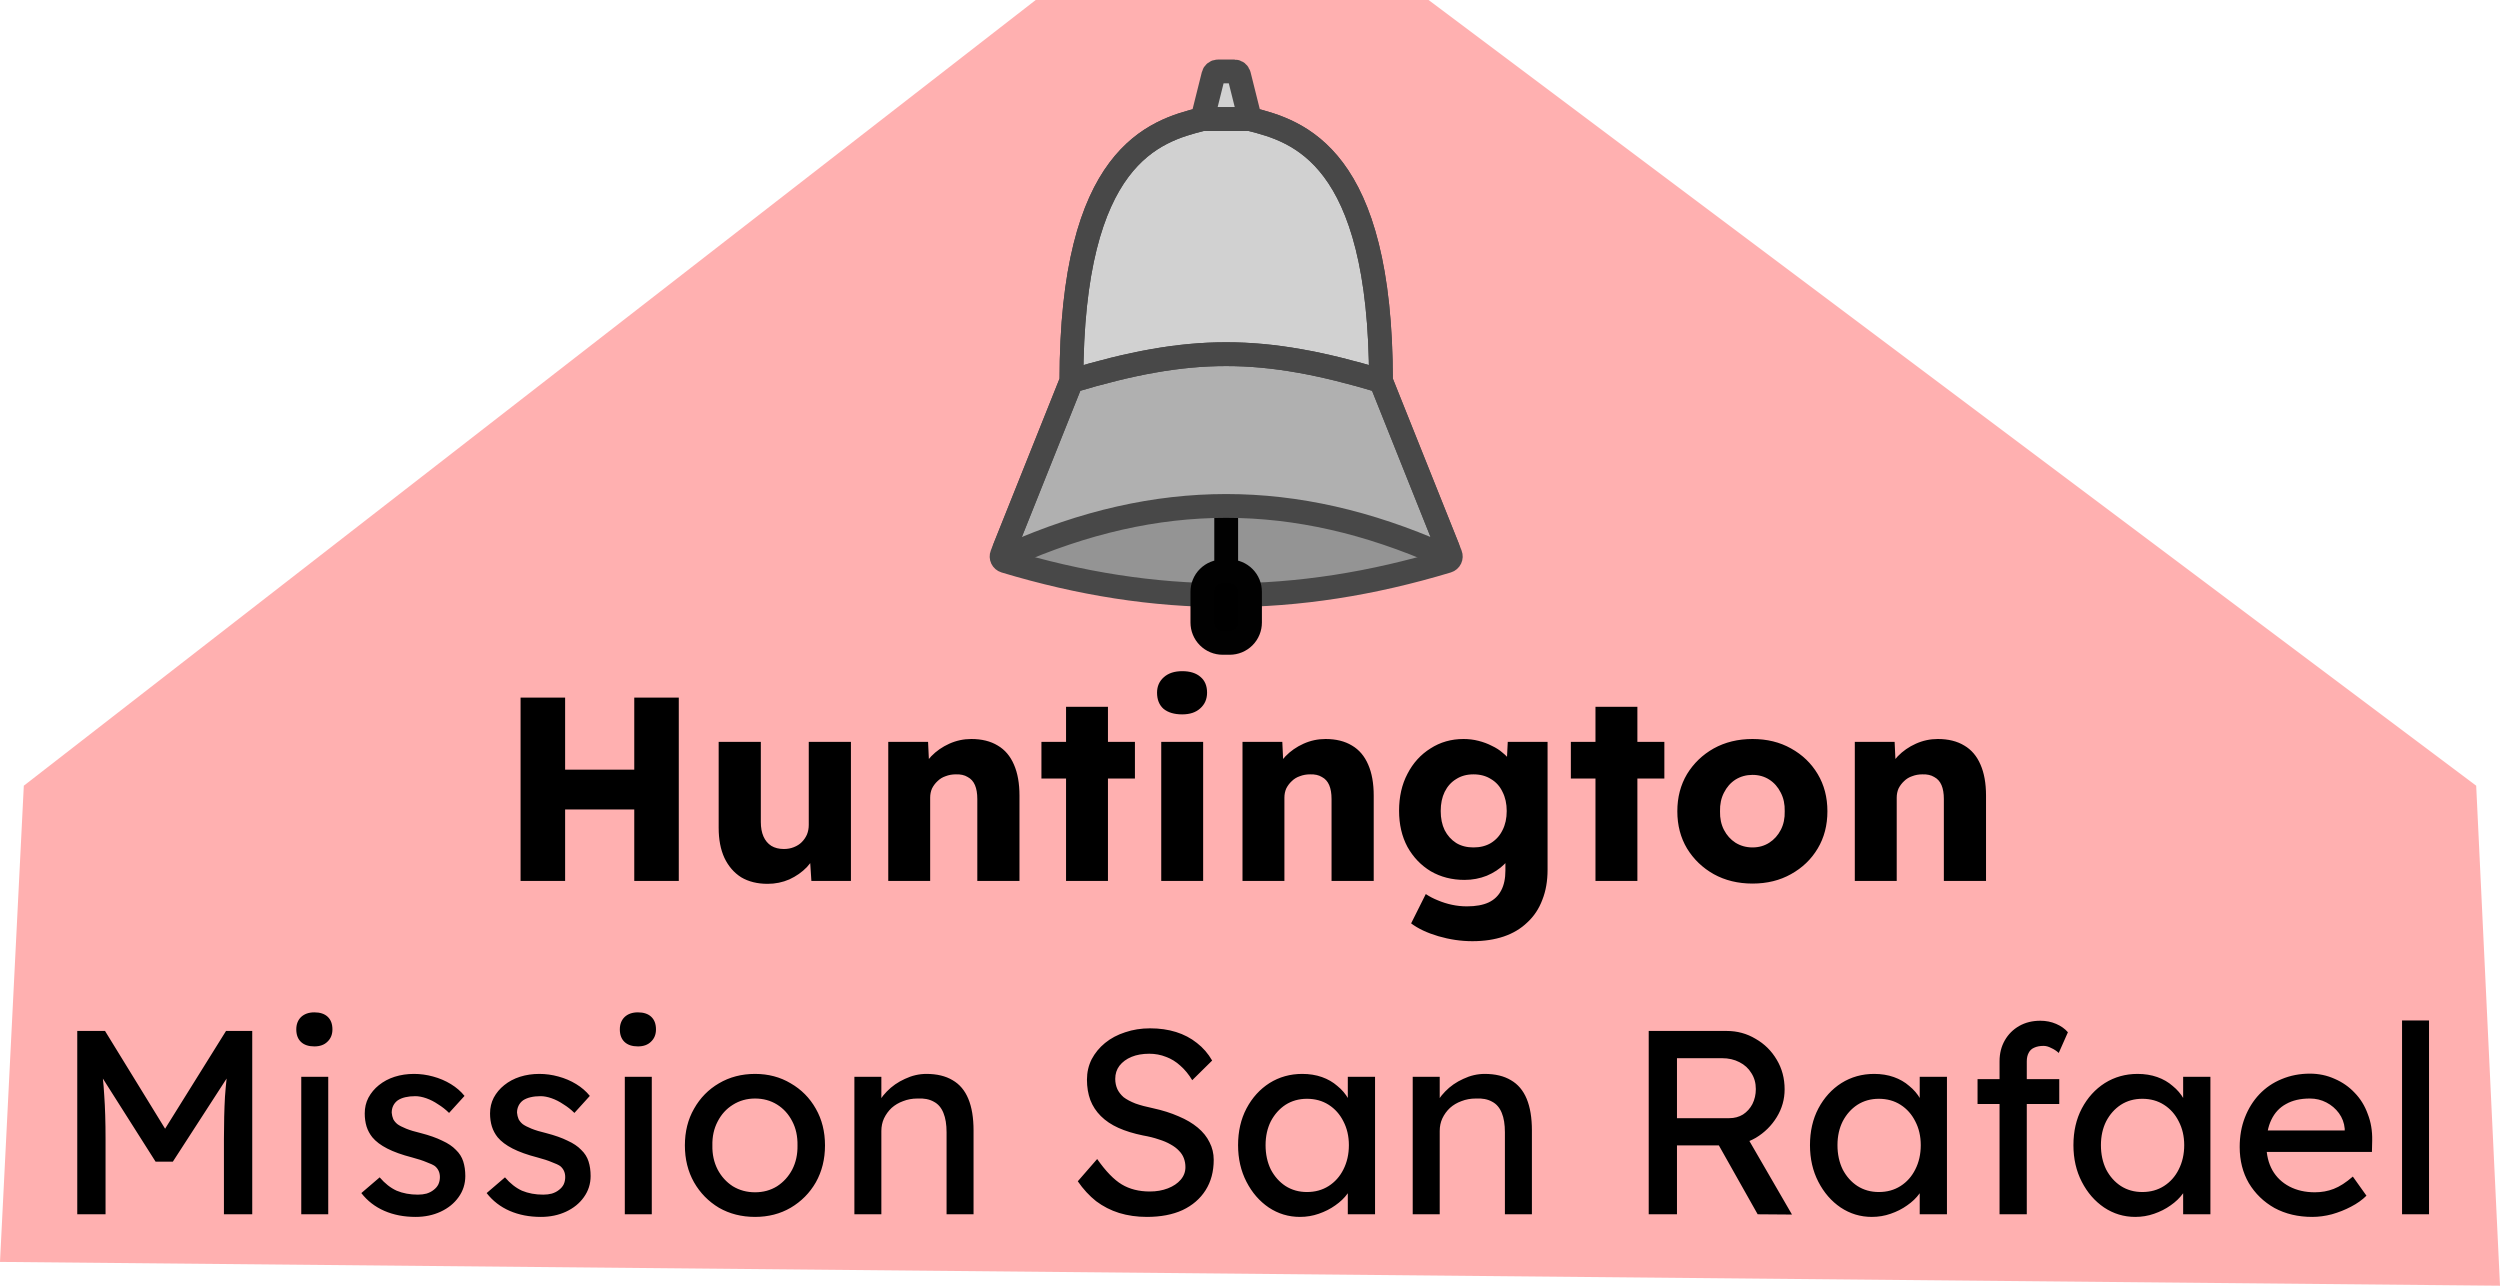 <svg width="105" height="54" viewBox="0 0 105 54" fill="none" xmlns="http://www.w3.org/2000/svg">
<path d="M43.5 0H60L104 33L105 54L0 53L1 33L43.5 0Z" fill="#FF0000" fill-opacity="0.31"/>
<path d="M26.639 37V29.3H28.509V37H26.639ZM21.864 37V29.3H23.735V37H21.864ZM22.59 33.997L22.602 32.325H27.628V33.997H22.59ZM32.241 37.121C31.808 37.121 31.438 37.029 31.13 36.846C30.829 36.655 30.594 36.384 30.426 36.032C30.264 35.68 30.184 35.258 30.184 34.767V31.159H31.955V34.525C31.955 34.76 31.991 34.961 32.065 35.13C32.138 35.299 32.248 35.431 32.395 35.526C32.541 35.614 32.717 35.658 32.923 35.658C33.077 35.658 33.216 35.632 33.341 35.581C33.473 35.53 33.583 35.46 33.671 35.372C33.766 35.277 33.839 35.17 33.891 35.053C33.942 34.928 33.968 34.793 33.968 34.646V31.159H35.739V37H34.078L34.001 35.801L34.331 35.669C34.243 35.948 34.096 36.197 33.891 36.417C33.685 36.63 33.44 36.802 33.154 36.934C32.868 37.059 32.563 37.121 32.241 37.121ZM37.307 37V31.159H38.979L39.034 32.347L38.682 32.479C38.763 32.215 38.906 31.977 39.111 31.764C39.324 31.544 39.577 31.368 39.87 31.236C40.164 31.104 40.472 31.038 40.794 31.038C41.234 31.038 41.605 31.13 41.905 31.313C42.206 31.489 42.433 31.757 42.587 32.116C42.741 32.468 42.818 32.901 42.818 33.414V37H41.047V33.557C41.047 33.322 41.014 33.128 40.948 32.974C40.882 32.82 40.78 32.706 40.64 32.633C40.508 32.552 40.343 32.516 40.145 32.523C39.991 32.523 39.848 32.549 39.716 32.6C39.584 32.644 39.471 32.714 39.375 32.809C39.28 32.897 39.203 33 39.144 33.117C39.093 33.234 39.067 33.363 39.067 33.502V37H38.198C37.993 37 37.817 37 37.67 37C37.524 37 37.403 37 37.307 37ZM44.774 37V29.685H46.534V37H44.774ZM43.74 32.699V31.159H47.667V32.699H43.74ZM48.772 37V31.159H50.532V37H48.772ZM49.652 30.004C49.322 30.004 49.061 29.927 48.871 29.773C48.687 29.612 48.596 29.384 48.596 29.091C48.596 28.827 48.691 28.611 48.882 28.442C49.072 28.273 49.329 28.189 49.652 28.189C49.982 28.189 50.238 28.27 50.422 28.431C50.605 28.585 50.697 28.805 50.697 29.091C50.697 29.362 50.601 29.582 50.411 29.751C50.227 29.92 49.974 30.004 49.652 30.004ZM52.185 37V31.159H53.857L53.912 32.347L53.56 32.479C53.641 32.215 53.784 31.977 53.989 31.764C54.202 31.544 54.455 31.368 54.748 31.236C55.042 31.104 55.35 31.038 55.672 31.038C56.112 31.038 56.483 31.13 56.783 31.313C57.084 31.489 57.311 31.757 57.465 32.116C57.619 32.468 57.696 32.901 57.696 33.414V37H55.925V33.557C55.925 33.322 55.892 33.128 55.826 32.974C55.76 32.82 55.658 32.706 55.518 32.633C55.386 32.552 55.221 32.516 55.023 32.523C54.869 32.523 54.726 32.549 54.594 32.6C54.462 32.644 54.349 32.714 54.253 32.809C54.158 32.897 54.081 33 54.022 33.117C53.971 33.234 53.945 33.363 53.945 33.502V37H53.076C52.871 37 52.695 37 52.548 37C52.402 37 52.281 37 52.185 37ZM61.841 39.53C61.364 39.53 60.887 39.46 60.411 39.321C59.941 39.182 59.56 39.002 59.267 38.782L59.883 37.55C60.037 37.653 60.205 37.741 60.389 37.814C60.579 37.895 60.777 37.957 60.983 38.001C61.188 38.045 61.397 38.067 61.61 38.067C61.984 38.067 62.288 38.012 62.523 37.902C62.757 37.792 62.933 37.623 63.051 37.396C63.168 37.176 63.227 36.897 63.227 36.56V35.581L63.568 35.636C63.516 35.878 63.388 36.098 63.183 36.296C62.985 36.494 62.739 36.655 62.446 36.78C62.152 36.897 61.841 36.956 61.511 36.956C60.983 36.956 60.51 36.835 60.092 36.593C59.681 36.344 59.355 36.003 59.113 35.57C58.878 35.13 58.761 34.624 58.761 34.052C58.761 33.465 58.878 32.948 59.113 32.501C59.347 32.046 59.67 31.691 60.081 31.434C60.491 31.17 60.953 31.038 61.467 31.038C61.687 31.038 61.896 31.064 62.094 31.115C62.299 31.166 62.486 31.236 62.655 31.324C62.831 31.405 62.985 31.504 63.117 31.621C63.256 31.731 63.366 31.852 63.447 31.984C63.535 32.116 63.593 32.252 63.623 32.391L63.26 32.479L63.326 31.159H64.998V36.527C64.998 37.004 64.924 37.425 64.778 37.792C64.638 38.166 64.429 38.481 64.151 38.738C63.879 39.002 63.549 39.2 63.161 39.332C62.772 39.464 62.332 39.53 61.841 39.53ZM61.885 35.592C62.171 35.592 62.416 35.53 62.622 35.405C62.834 35.273 62.996 35.093 63.106 34.866C63.223 34.639 63.282 34.371 63.282 34.063C63.282 33.755 63.223 33.487 63.106 33.26C62.996 33.025 62.834 32.846 62.622 32.721C62.416 32.589 62.171 32.523 61.885 32.523C61.606 32.523 61.364 32.589 61.159 32.721C60.953 32.846 60.792 33.025 60.675 33.26C60.565 33.487 60.51 33.755 60.51 34.063C60.51 34.371 60.565 34.639 60.675 34.866C60.792 35.093 60.953 35.273 61.159 35.405C61.364 35.53 61.606 35.592 61.885 35.592ZM67.01 37V29.685H68.77V37H67.01ZM65.976 32.699V31.159H69.903V32.699H65.976ZM73.605 37.11C72.997 37.11 72.454 36.978 71.977 36.714C71.508 36.45 71.134 36.091 70.855 35.636C70.584 35.181 70.448 34.661 70.448 34.074C70.448 33.487 70.584 32.967 70.855 32.512C71.134 32.057 71.508 31.698 71.977 31.434C72.454 31.17 72.997 31.038 73.605 31.038C74.214 31.038 74.753 31.17 75.222 31.434C75.699 31.698 76.073 32.057 76.344 32.512C76.616 32.967 76.751 33.487 76.751 34.074C76.751 34.661 76.616 35.181 76.344 35.636C76.073 36.091 75.699 36.45 75.222 36.714C74.753 36.978 74.214 37.11 73.605 37.11ZM73.605 35.592C73.869 35.592 74.104 35.526 74.309 35.394C74.515 35.262 74.676 35.082 74.793 34.855C74.911 34.628 74.966 34.367 74.958 34.074C74.966 33.781 74.911 33.52 74.793 33.293C74.676 33.058 74.515 32.875 74.309 32.743C74.104 32.611 73.869 32.545 73.605 32.545C73.341 32.545 73.103 32.611 72.89 32.743C72.685 32.875 72.524 33.058 72.406 33.293C72.289 33.52 72.234 33.781 72.241 34.074C72.234 34.367 72.289 34.628 72.406 34.855C72.524 35.082 72.685 35.262 72.89 35.394C73.103 35.526 73.341 35.592 73.605 35.592ZM77.902 37V31.159H79.574L79.629 32.347L79.277 32.479C79.358 32.215 79.501 31.977 79.706 31.764C79.919 31.544 80.172 31.368 80.465 31.236C80.758 31.104 81.066 31.038 81.389 31.038C81.829 31.038 82.199 31.13 82.5 31.313C82.801 31.489 83.028 31.757 83.182 32.116C83.336 32.468 83.413 32.901 83.413 33.414V37H81.642V33.557C81.642 33.322 81.609 33.128 81.543 32.974C81.477 32.82 81.374 32.706 81.235 32.633C81.103 32.552 80.938 32.516 80.74 32.523C80.586 32.523 80.443 32.549 80.311 32.6C80.179 32.644 80.065 32.714 79.97 32.809C79.875 32.897 79.798 33 79.739 33.117C79.688 33.234 79.662 33.363 79.662 33.502V37H78.793C78.588 37 78.412 37 78.265 37C78.118 37 77.997 37 77.902 37ZM3.245 51V43.3H4.411L7.216 47.865L6.655 47.854L9.493 43.3H10.594V51H9.405V47.843C9.405 47.183 9.42 46.589 9.449 46.061C9.486 45.533 9.545 45.009 9.625 44.488L9.779 44.895L7.26 48.789H6.534L4.092 44.939L4.213 44.488C4.294 44.979 4.349 45.485 4.378 46.006C4.415 46.519 4.433 47.132 4.433 47.843V51H3.245ZM12.653 51V45.225H13.786V51H12.653ZM13.203 43.949C12.961 43.949 12.774 43.887 12.642 43.762C12.51 43.637 12.444 43.461 12.444 43.234C12.444 43.021 12.51 42.849 12.642 42.717C12.782 42.585 12.969 42.519 13.203 42.519C13.445 42.519 13.632 42.581 13.764 42.706C13.896 42.831 13.962 43.007 13.962 43.234C13.962 43.447 13.893 43.619 13.753 43.751C13.621 43.883 13.438 43.949 13.203 43.949ZM17.453 51.11C16.969 51.11 16.532 51.026 16.144 50.857C15.755 50.688 15.432 50.439 15.176 50.109L15.946 49.449C16.166 49.706 16.404 49.893 16.661 50.01C16.925 50.12 17.222 50.175 17.552 50.175C17.684 50.175 17.805 50.16 17.915 50.131C18.032 50.094 18.131 50.043 18.212 49.977C18.3 49.911 18.366 49.834 18.41 49.746C18.454 49.651 18.476 49.548 18.476 49.438C18.476 49.247 18.406 49.093 18.267 48.976C18.194 48.925 18.076 48.87 17.915 48.811C17.761 48.745 17.559 48.679 17.31 48.613C16.884 48.503 16.536 48.378 16.265 48.239C15.993 48.1 15.784 47.942 15.638 47.766C15.528 47.627 15.447 47.476 15.396 47.315C15.345 47.146 15.319 46.963 15.319 46.765C15.319 46.523 15.37 46.303 15.473 46.105C15.583 45.9 15.729 45.724 15.913 45.577C16.104 45.423 16.323 45.306 16.573 45.225C16.829 45.144 17.101 45.104 17.387 45.104C17.658 45.104 17.926 45.141 18.19 45.214C18.461 45.287 18.71 45.394 18.938 45.533C19.165 45.672 19.356 45.837 19.51 46.028L18.861 46.743C18.721 46.604 18.567 46.483 18.399 46.38C18.238 46.27 18.073 46.186 17.904 46.127C17.735 46.068 17.581 46.039 17.442 46.039C17.288 46.039 17.148 46.054 17.024 46.083C16.899 46.112 16.793 46.156 16.705 46.215C16.624 46.274 16.562 46.347 16.518 46.435C16.474 46.523 16.452 46.622 16.452 46.732C16.459 46.827 16.481 46.919 16.518 47.007C16.562 47.088 16.62 47.157 16.694 47.216C16.774 47.275 16.895 47.337 17.057 47.403C17.218 47.469 17.424 47.531 17.673 47.59C18.04 47.685 18.34 47.792 18.575 47.909C18.817 48.019 19.008 48.147 19.147 48.294C19.294 48.433 19.396 48.595 19.455 48.778C19.514 48.961 19.543 49.167 19.543 49.394C19.543 49.724 19.448 50.021 19.257 50.285C19.073 50.542 18.824 50.743 18.509 50.89C18.194 51.037 17.841 51.11 17.453 51.11ZM22.716 51.11C22.233 51.11 21.796 51.026 21.407 50.857C21.019 50.688 20.696 50.439 20.439 50.109L21.209 49.449C21.43 49.706 21.668 49.893 21.924 50.01C22.189 50.12 22.485 50.175 22.816 50.175C22.948 50.175 23.069 50.16 23.178 50.131C23.296 50.094 23.395 50.043 23.476 49.977C23.564 49.911 23.63 49.834 23.674 49.746C23.718 49.651 23.739 49.548 23.739 49.438C23.739 49.247 23.67 49.093 23.53 48.976C23.457 48.925 23.34 48.87 23.178 48.811C23.024 48.745 22.823 48.679 22.573 48.613C22.148 48.503 21.8 48.378 21.529 48.239C21.257 48.1 21.048 47.942 20.901 47.766C20.791 47.627 20.711 47.476 20.66 47.315C20.608 47.146 20.582 46.963 20.582 46.765C20.582 46.523 20.634 46.303 20.736 46.105C20.846 45.9 20.993 45.724 21.177 45.577C21.367 45.423 21.587 45.306 21.837 45.225C22.093 45.144 22.364 45.104 22.651 45.104C22.922 45.104 23.189 45.141 23.453 45.214C23.725 45.287 23.974 45.394 24.201 45.533C24.429 45.672 24.619 45.837 24.773 46.028L24.125 46.743C23.985 46.604 23.831 46.483 23.663 46.38C23.501 46.27 23.336 46.186 23.168 46.127C22.999 46.068 22.845 46.039 22.706 46.039C22.552 46.039 22.412 46.054 22.288 46.083C22.163 46.112 22.056 46.156 21.968 46.215C21.888 46.274 21.826 46.347 21.782 46.435C21.738 46.523 21.715 46.622 21.715 46.732C21.723 46.827 21.745 46.919 21.782 47.007C21.826 47.088 21.884 47.157 21.957 47.216C22.038 47.275 22.159 47.337 22.32 47.403C22.482 47.469 22.687 47.531 22.936 47.59C23.303 47.685 23.604 47.792 23.838 47.909C24.081 48.019 24.271 48.147 24.41 48.294C24.557 48.433 24.66 48.595 24.718 48.778C24.777 48.961 24.806 49.167 24.806 49.394C24.806 49.724 24.711 50.021 24.52 50.285C24.337 50.542 24.088 50.743 23.773 50.89C23.457 51.037 23.105 51.11 22.716 51.11ZM26.242 51V45.225H27.375V51H26.242ZM26.792 43.949C26.55 43.949 26.363 43.887 26.231 43.762C26.099 43.637 26.033 43.461 26.033 43.234C26.033 43.021 26.099 42.849 26.231 42.717C26.37 42.585 26.558 42.519 26.792 42.519C27.034 42.519 27.221 42.581 27.353 42.706C27.485 42.831 27.551 43.007 27.551 43.234C27.551 43.447 27.482 43.619 27.342 43.751C27.21 43.883 27.027 43.949 26.792 43.949ZM31.713 51.11C31.148 51.11 30.642 50.982 30.195 50.725C29.755 50.461 29.406 50.105 29.15 49.658C28.893 49.203 28.765 48.686 28.765 48.107C28.765 47.528 28.893 47.014 29.15 46.567C29.406 46.112 29.755 45.757 30.195 45.5C30.642 45.236 31.148 45.104 31.713 45.104C32.27 45.104 32.769 45.236 33.209 45.5C33.656 45.757 34.008 46.112 34.265 46.567C34.521 47.014 34.65 47.528 34.65 48.107C34.65 48.686 34.521 49.203 34.265 49.658C34.008 50.105 33.656 50.461 33.209 50.725C32.769 50.982 32.27 51.11 31.713 51.11ZM31.713 50.076C32.057 50.076 32.365 49.992 32.637 49.823C32.908 49.647 33.121 49.412 33.275 49.119C33.429 48.818 33.502 48.481 33.495 48.107C33.502 47.726 33.429 47.388 33.275 47.095C33.121 46.794 32.908 46.56 32.637 46.391C32.365 46.222 32.057 46.138 31.713 46.138C31.368 46.138 31.056 46.226 30.778 46.402C30.506 46.571 30.294 46.805 30.14 47.106C29.986 47.399 29.912 47.733 29.92 48.107C29.912 48.481 29.986 48.818 30.14 49.119C30.294 49.412 30.506 49.647 30.778 49.823C31.056 49.992 31.368 50.076 31.713 50.076ZM35.884 51V45.225H37.017V46.413L36.819 46.545C36.893 46.288 37.036 46.054 37.248 45.841C37.461 45.621 37.714 45.445 38.007 45.313C38.301 45.174 38.601 45.104 38.909 45.104C39.349 45.104 39.716 45.192 40.009 45.368C40.303 45.537 40.523 45.797 40.669 46.149C40.816 46.501 40.889 46.945 40.889 47.48V51H39.756V47.557C39.756 47.227 39.712 46.956 39.624 46.743C39.536 46.523 39.401 46.365 39.217 46.27C39.034 46.167 38.807 46.123 38.535 46.138C38.315 46.138 38.114 46.175 37.93 46.248C37.747 46.314 37.586 46.409 37.446 46.534C37.314 46.659 37.208 46.805 37.127 46.974C37.054 47.135 37.017 47.311 37.017 47.502V51H36.456C36.361 51 36.266 51 36.17 51C36.075 51 35.98 51 35.884 51ZM48.171 51.11C47.753 51.11 47.365 51.055 47.005 50.945C46.653 50.835 46.331 50.67 46.037 50.45C45.751 50.223 45.495 49.944 45.267 49.614L46.081 48.679C46.441 49.192 46.785 49.548 47.115 49.746C47.445 49.944 47.838 50.043 48.292 50.043C48.571 50.043 48.824 49.999 49.051 49.911C49.279 49.823 49.458 49.702 49.59 49.548C49.722 49.394 49.788 49.218 49.788 49.02C49.788 48.888 49.766 48.763 49.722 48.646C49.678 48.529 49.609 48.422 49.513 48.327C49.425 48.232 49.308 48.144 49.161 48.063C49.022 47.982 48.857 47.913 48.666 47.854C48.476 47.788 48.256 47.733 48.006 47.689C47.61 47.608 47.266 47.502 46.972 47.37C46.679 47.238 46.433 47.073 46.235 46.875C46.037 46.677 45.891 46.453 45.795 46.204C45.7 45.947 45.652 45.661 45.652 45.346C45.652 45.038 45.718 44.752 45.85 44.488C45.99 44.224 46.177 43.997 46.411 43.806C46.653 43.608 46.936 43.458 47.258 43.355C47.581 43.245 47.929 43.19 48.303 43.19C48.699 43.19 49.062 43.241 49.392 43.344C49.722 43.447 50.016 43.601 50.272 43.806C50.529 44.004 50.742 44.25 50.91 44.543L50.074 45.368C49.928 45.126 49.763 44.924 49.579 44.763C49.396 44.594 49.194 44.47 48.974 44.389C48.754 44.301 48.52 44.257 48.27 44.257C47.984 44.257 47.735 44.301 47.522 44.389C47.31 44.477 47.141 44.602 47.016 44.763C46.899 44.917 46.84 45.1 46.84 45.313C46.84 45.467 46.87 45.61 46.928 45.742C46.987 45.867 47.075 45.98 47.192 46.083C47.317 46.178 47.482 46.266 47.687 46.347C47.893 46.42 48.138 46.486 48.424 46.545C48.828 46.633 49.187 46.747 49.502 46.886C49.818 47.018 50.085 47.176 50.305 47.359C50.525 47.542 50.69 47.748 50.8 47.975C50.918 48.202 50.976 48.448 50.976 48.712C50.976 49.203 50.863 49.629 50.635 49.988C50.408 50.347 50.085 50.626 49.667 50.824C49.249 51.015 48.751 51.11 48.171 51.11ZM54.596 51.11C54.119 51.11 53.682 50.978 53.286 50.714C52.898 50.45 52.586 50.091 52.352 49.636C52.117 49.181 51.999 48.668 51.999 48.096C51.999 47.517 52.117 47.003 52.352 46.556C52.593 46.101 52.916 45.746 53.319 45.489C53.73 45.232 54.188 45.104 54.694 45.104C54.995 45.104 55.27 45.148 55.52 45.236C55.769 45.324 55.985 45.449 56.169 45.61C56.359 45.764 56.513 45.944 56.63 46.149C56.755 46.354 56.832 46.574 56.861 46.809L56.608 46.721V45.225H57.752V51H56.608V49.625L56.873 49.548C56.828 49.746 56.737 49.94 56.597 50.131C56.465 50.314 56.293 50.479 56.081 50.626C55.875 50.773 55.644 50.89 55.388 50.978C55.138 51.066 54.874 51.11 54.596 51.11ZM54.892 50.065C55.237 50.065 55.541 49.981 55.806 49.812C56.069 49.643 56.275 49.412 56.422 49.119C56.575 48.818 56.653 48.477 56.653 48.096C56.653 47.722 56.575 47.388 56.422 47.095C56.275 46.802 56.069 46.571 55.806 46.402C55.541 46.233 55.237 46.149 54.892 46.149C54.555 46.149 54.255 46.233 53.99 46.402C53.734 46.571 53.529 46.802 53.374 47.095C53.228 47.388 53.154 47.722 53.154 48.096C53.154 48.477 53.228 48.818 53.374 49.119C53.529 49.412 53.734 49.643 53.99 49.812C54.255 49.981 54.555 50.065 54.892 50.065ZM59.334 51V45.225H60.468V46.413L60.27 46.545C60.343 46.288 60.486 46.054 60.699 45.841C60.911 45.621 61.164 45.445 61.458 45.313C61.751 45.174 62.051 45.104 62.359 45.104C62.8 45.104 63.166 45.192 63.459 45.368C63.753 45.537 63.973 45.797 64.12 46.149C64.266 46.501 64.34 46.945 64.34 47.48V51H63.206V47.557C63.206 47.227 63.163 46.956 63.075 46.743C62.986 46.523 62.851 46.365 62.667 46.27C62.484 46.167 62.257 46.123 61.986 46.138C61.766 46.138 61.564 46.175 61.38 46.248C61.197 46.314 61.036 46.409 60.897 46.534C60.764 46.659 60.658 46.805 60.578 46.974C60.504 47.135 60.468 47.311 60.468 47.502V51H59.907C59.811 51 59.716 51 59.62 51C59.525 51 59.43 51 59.334 51ZM69.246 51V43.3H72.523C72.963 43.3 73.367 43.41 73.734 43.63C74.108 43.843 74.404 44.136 74.624 44.51C74.844 44.877 74.954 45.291 74.954 45.753C74.954 46.171 74.844 46.56 74.624 46.919C74.404 47.278 74.111 47.568 73.745 47.788C73.378 48.001 72.971 48.107 72.523 48.107H70.433V51H69.246ZM73.822 51L71.864 47.524L73.085 47.249L75.263 51.011L73.822 51ZM70.433 46.963H72.633C72.846 46.963 73.037 46.912 73.206 46.809C73.374 46.699 73.506 46.552 73.602 46.369C73.697 46.178 73.745 45.969 73.745 45.742C73.745 45.485 73.682 45.262 73.558 45.071C73.44 44.873 73.272 44.719 73.052 44.609C72.839 44.499 72.597 44.444 72.326 44.444H70.433V46.963ZM78.615 51.11C78.138 51.11 77.702 50.978 77.306 50.714C76.917 50.45 76.606 50.091 76.371 49.636C76.136 49.181 76.019 48.668 76.019 48.096C76.019 47.517 76.136 47.003 76.371 46.556C76.613 46.101 76.936 45.746 77.339 45.489C77.75 45.232 78.208 45.104 78.714 45.104C79.015 45.104 79.29 45.148 79.539 45.236C79.788 45.324 80.005 45.449 80.188 45.61C80.379 45.764 80.533 45.944 80.65 46.149C80.775 46.354 80.852 46.574 80.881 46.809L80.628 46.721V45.225H81.772V51H80.628V49.625L80.892 49.548C80.848 49.746 80.756 49.94 80.617 50.131C80.485 50.314 80.313 50.479 80.1 50.626C79.895 50.773 79.664 50.89 79.407 50.978C79.158 51.066 78.894 51.11 78.615 51.11ZM78.912 50.065C79.257 50.065 79.561 49.981 79.825 49.812C80.089 49.643 80.294 49.412 80.441 49.119C80.595 48.818 80.672 48.477 80.672 48.096C80.672 47.722 80.595 47.388 80.441 47.095C80.294 46.802 80.089 46.571 79.825 46.402C79.561 46.233 79.257 46.149 78.912 46.149C78.575 46.149 78.274 46.233 78.01 46.402C77.753 46.571 77.548 46.802 77.394 47.095C77.247 47.388 77.174 47.722 77.174 48.096C77.174 48.477 77.247 48.818 77.394 49.119C77.548 49.412 77.753 49.643 78.01 49.812C78.274 49.981 78.575 50.065 78.912 50.065ZM83.981 51V44.576C83.981 44.246 84.054 43.953 84.201 43.696C84.348 43.439 84.549 43.238 84.806 43.091C85.063 42.944 85.36 42.871 85.697 42.871C85.932 42.871 86.152 42.915 86.357 43.003C86.562 43.091 86.727 43.208 86.852 43.355L86.467 44.224C86.372 44.136 86.265 44.066 86.148 44.015C86.038 43.956 85.932 43.927 85.829 43.927C85.675 43.927 85.543 43.953 85.433 44.004C85.33 44.048 85.253 44.121 85.202 44.224C85.151 44.319 85.125 44.437 85.125 44.576V51H84.553C84.458 51 84.362 51 84.267 51C84.172 51 84.076 51 83.981 51ZM83.057 46.369V45.324H86.489V46.369H83.057ZM89.68 51.11C89.203 51.11 88.766 50.978 88.371 50.714C87.982 50.45 87.67 50.091 87.436 49.636C87.201 49.181 87.084 48.668 87.084 48.096C87.084 47.517 87.201 47.003 87.436 46.556C87.677 46.101 88 45.746 88.403 45.489C88.814 45.232 89.272 45.104 89.778 45.104C90.079 45.104 90.354 45.148 90.603 45.236C90.853 45.324 91.069 45.449 91.252 45.61C91.443 45.764 91.597 45.944 91.715 46.149C91.839 46.354 91.916 46.574 91.945 46.809L91.692 46.721V45.225H92.837V51H91.692V49.625L91.957 49.548C91.912 49.746 91.821 49.94 91.681 50.131C91.549 50.314 91.377 50.479 91.165 50.626C90.959 50.773 90.728 50.89 90.472 50.978C90.222 51.066 89.958 51.11 89.68 51.11ZM89.977 50.065C90.321 50.065 90.626 49.981 90.889 49.812C91.153 49.643 91.359 49.412 91.505 49.119C91.659 48.818 91.737 48.477 91.737 48.096C91.737 47.722 91.659 47.388 91.505 47.095C91.359 46.802 91.153 46.571 90.889 46.402C90.626 46.233 90.321 46.149 89.977 46.149C89.639 46.149 89.338 46.233 89.075 46.402C88.818 46.571 88.612 46.802 88.459 47.095C88.312 47.388 88.239 47.722 88.239 48.096C88.239 48.477 88.312 48.818 88.459 49.119C88.612 49.412 88.818 49.643 89.075 49.812C89.338 49.981 89.639 50.065 89.977 50.065ZM97.114 51.11C96.519 51.11 95.992 50.985 95.529 50.736C95.075 50.479 94.716 50.131 94.451 49.691C94.195 49.251 94.067 48.745 94.067 48.173C94.067 47.718 94.14 47.304 94.287 46.93C94.433 46.556 94.635 46.233 94.891 45.962C95.156 45.683 95.467 45.471 95.826 45.324C96.193 45.17 96.589 45.093 97.014 45.093C97.388 45.093 97.737 45.166 98.059 45.313C98.382 45.452 98.661 45.647 98.895 45.896C99.138 46.145 99.321 46.442 99.445 46.787C99.578 47.124 99.64 47.495 99.632 47.898L99.621 48.382H94.903L94.65 47.48H98.642L98.478 47.667V47.403C98.456 47.161 98.375 46.945 98.236 46.754C98.096 46.563 97.92 46.413 97.707 46.303C97.495 46.193 97.264 46.138 97.014 46.138C96.618 46.138 96.285 46.215 96.013 46.369C95.742 46.516 95.537 46.736 95.397 47.029C95.258 47.315 95.189 47.671 95.189 48.096C95.189 48.499 95.273 48.851 95.442 49.152C95.61 49.445 95.849 49.673 96.156 49.834C96.465 49.995 96.82 50.076 97.224 50.076C97.51 50.076 97.773 50.028 98.016 49.933C98.265 49.838 98.532 49.665 98.819 49.416L99.391 50.219C99.215 50.395 98.998 50.549 98.742 50.681C98.492 50.813 98.225 50.919 97.939 51C97.66 51.073 97.385 51.11 97.114 51.11ZM100.886 51V42.86H102.019V51H100.886Z" fill="black"/>
<path d="M42 23.5C48.5 25.5 54.5 25.5 61 23.5C54.5 20.5 48.5 20.5 42 23.5Z" fill="#949494"/>
<path d="M42 23.5L45 16C50 14.5 53 14.5 58 16L61 23.5C54.5 20.5 48.5 20.5 42 23.5Z" fill="#B0B0B0"/>
<path d="M45.001 15.726C45.068 6.481 48.519 5.495 50.5 5L50.962 3.151C50.984 3.062 51.064 3 51.156 3H51.844C51.936 3 52.016 3.062 52.038 3.151L52.5 5C54.481 5.495 57.932 6.481 57.999 15.726C58 15.86 57.869 15.961 57.741 15.923C52.981 14.526 50.019 14.526 45.259 15.923C45.131 15.961 45 15.86 45.001 15.726Z" fill="#D1D1D1"/>
<path d="M45 16L42.081 23.298C42.037 23.407 42.096 23.53 42.208 23.564C48.559 25.479 54.441 25.479 60.792 23.564C60.904 23.53 60.963 23.407 60.919 23.298L58 16M45 16C45 6.537 48.473 5.508 50.477 5.006C50.492 5.002 50.508 5 50.525 5H52.475C52.492 5 52.508 5.002 52.523 5.006C54.527 5.508 58 6.537 58 16M45 16C50 14.5 53 14.5 58 16" stroke="#484848"/>
<path d="M51.354 24H51.5H51.646C51.873 24 52.09 24.09 52.25 24.25C52.41 24.41 52.5 24.627 52.5 24.854V26.146C52.5 26.373 52.41 26.59 52.25 26.75C52.09 26.91 51.873 27 51.646 27H51.354C51.127 27 50.91 26.91 50.75 26.75C50.59 26.59 50.5 26.373 50.5 26.146V24.854C50.5 24.627 50.59 24.41 50.75 24.25C50.91 24.09 51.127 24 51.354 24Z" fill="black"/>
<path d="M51.5 21.25V24M51.5 24H51.354C51.127 24 50.91 24.09 50.75 24.25V24.25C50.59 24.41 50.5 24.627 50.5 24.854V26.146C50.5 26.373 50.59 26.59 50.75 26.75V26.75C50.91 26.91 51.127 27 51.354 27H51.646C51.873 27 52.09 26.91 52.25 26.75V26.75C52.41 26.59 52.5 26.373 52.5 26.146V24.854C52.5 24.627 52.41 24.41 52.25 24.25V24.25C52.09 24.09 51.873 24 51.646 24H51.5Z" stroke="#010101"/>
<path d="M45 16L42.187 23.034C42.119 23.202 42.293 23.366 42.459 23.293C48.63 20.569 54.37 20.569 60.541 23.293C60.707 23.366 60.881 23.202 60.813 23.034L58 16M45 16C45 6.5 48.5 5.5 50.5 5M45 16C50 14.5 53 14.5 58 16M58 16C58 6.5 54.5 5.5 52.5 5M52.5 5H50.5M52.5 5L52.038 3.151C52.016 3.062 51.936 3 51.844 3H51.156C51.064 3 50.984 3.062 50.962 3.151L50.5 5" stroke="#484848"/>
</svg>
